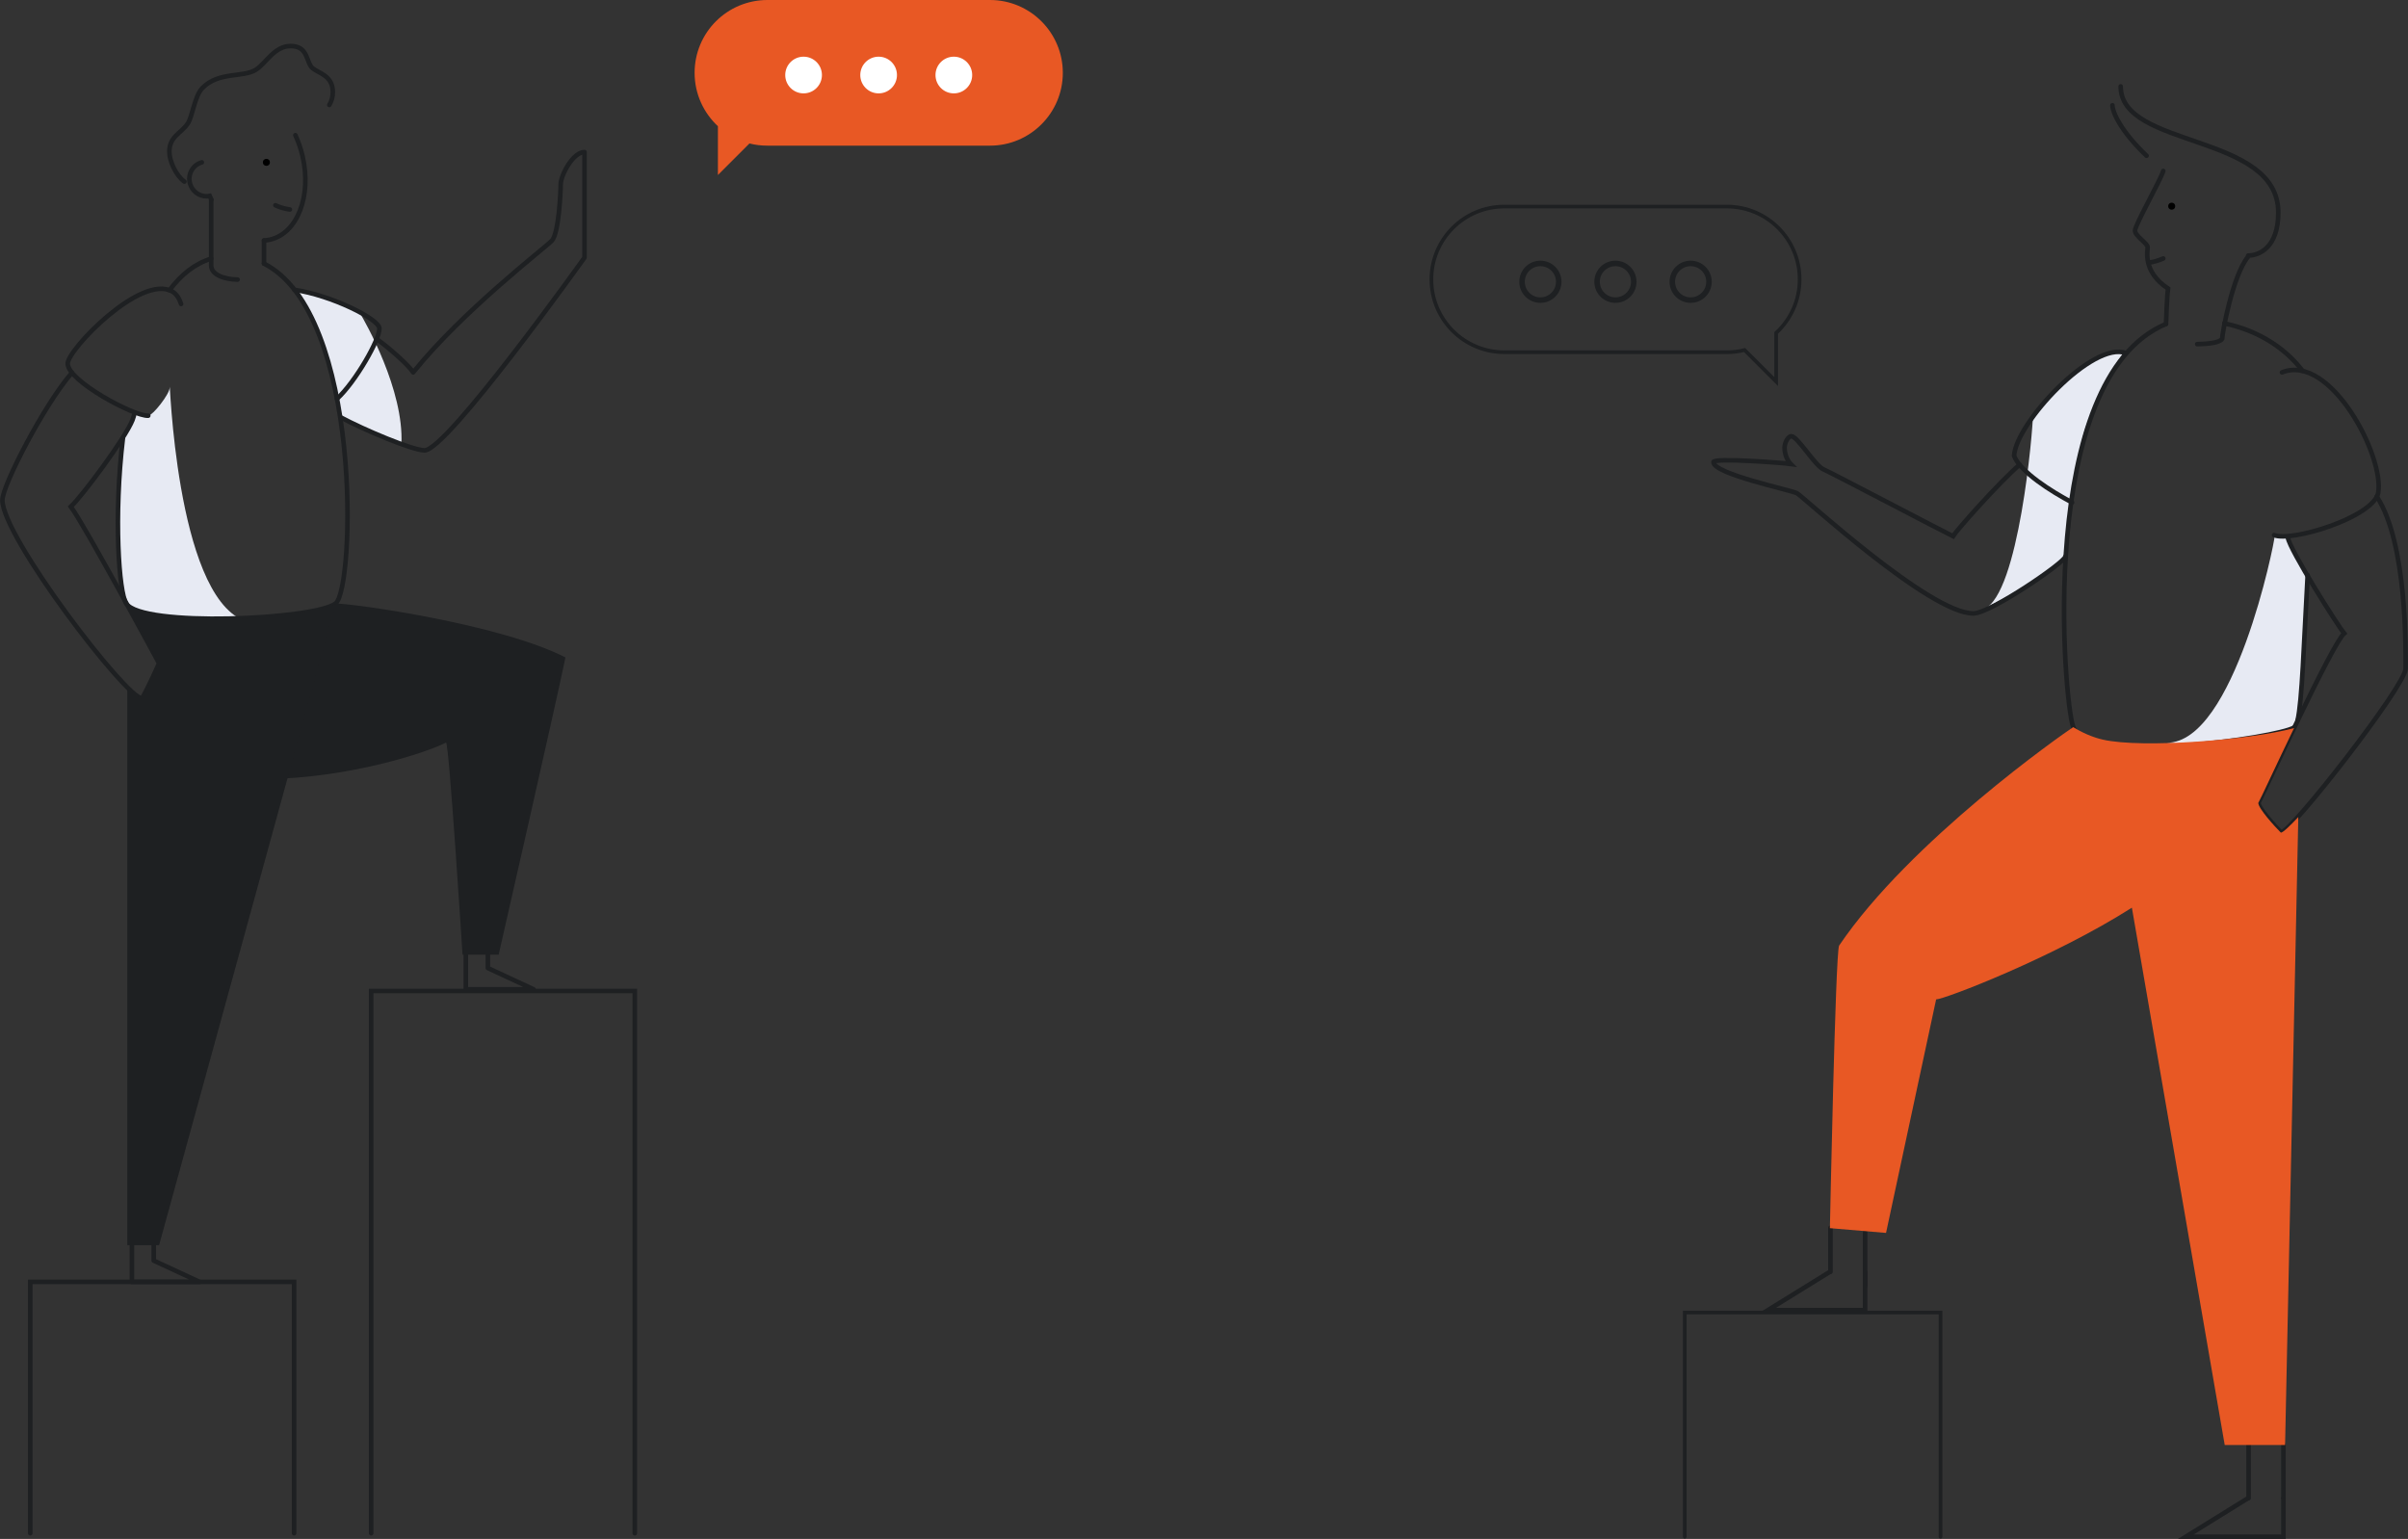 <?xml version="1.0" encoding="utf-8"?>
<!-- Generator: Adobe Illustrator 23.0.3, SVG Export Plug-In . SVG Version: 6.00 Build 0)  -->
<svg xmlns="http://www.w3.org/2000/svg" xmlns:xlink="http://www.w3.org/1999/xlink" x="0px" y="0px"
	 viewBox="0 0 1312.5 838.9" style="enable-background:new 0 0 1312.5 838.9;" xml:space="preserve">
<rect x="0" y="0" width="1312.5" height="838.9" fill="#333333" stroke="none"/>
<style type="text/css">
	.communicating-men-0{fill:#E7EAF3;}
	.communicating-men-1{fill:#e85824;}
	.communicating-men-2{fill:none;stroke:#1E2022;}
	.communicating-men-3{fill:#FFFFFF;}
	.communicating-men-4{fill:#1E2022;}
</style>
<path class="communicating-men-0 fill-gray-300" d="M195.8,170c3.5,5.8,24.4,42.6,23,72.1c-6.6-2.5-33.4-14.8-33.4-14.8l-1.7-10l-7.3-28.2l-4.1-10.8l-6.9-14.2
	l-4.5-6.2l12,2.8L195.8,170z"/>
<path class="communicating-men-0 fill-gray-300" d="M92.5,211.2c0-8.4,3,111.9,40.3,127c-20.1,5.8-52.8,1.3-52.8,1.3l-10.5-9.9l-3.1-7.5l-1.9-26.8v-9.5l0.1-15.8
	l1.5-22.9l1.3-8.1l4.6-10.5l1.9-3.7c0,0,5.3,1.6,7.3,1.6S92.5,214.9,92.5,211.2z"/>
<path class="communicating-men-4 fill-dark" d="M182.9,329c10,0,90.2,11.3,125.3,29.4c-4.8,23.5-36.4,162-36.4,162h-19.7c0,0-7.4-116.6-9-115.6
	c-10.6,5.5-52.8,19.3-97.9,19.9"/>
<path class="communicating-men-2 fill-none stroke-dark" stroke-width="2.5" stroke-linecap="round" stroke-linejoin="round" d="M205.3,184.8c6.9,4.9,17.5,14.3,19.9,18.2c27.2-33.8,71.9-67.9,75.6-71.8s4.8-25.9,4.8-30.7s6.6-17.6,13-17.6
	v57.5c0,0-74.9,105.1-87.2,105.1c-6.4,0-32.7-11-45.9-18.1"/>
<path class="communicating-men-2 fill-none stroke-dark" stroke-width="2.5" stroke-linecap="round" stroke-miterlimit="10" d="M160.5,158c20,2.9,46.3,15.9,46.3,21.1c0.1,6-12.9,28.9-23.1,38.3"/>
<path class="communicating-men-2 fill-none stroke-dark" stroke-width="2.5" stroke-linecap="round" stroke-miterlimit="10" d="M179.5,57.2c1.3-2.1,1.9-4.5,1.9-7c0-9-7.6-10.2-11-13c-3.7-3-2.1-12.1-12-12.1c-8.9,0-13.3,9.3-18.9,12.9
	c-6.9,4.4-20.4,0.9-29.2,10c-4.3,4.4-5.3,15.4-8,19.4c-3.7,5.4-10,7-10,15.3c0,5,3.5,12.9,8.2,16.3"/>
<path class="communicating-men-2 fill-none stroke-dark" stroke-width="2.5" stroke-linecap="round" stroke-miterlimit="10" d="M143.9,143.7c53.8,27.3,49.5,177.3,39,185.3c-11.5,8.8-105.5,13.1-114.1,0c-4-6.1-6.9-47.6-1.8-90.2"/>
<path class="communicating-men-2 fill-none stroke-dark" stroke-width="2.5" stroke-linecap="round" stroke-miterlimit="10" d="M92.4,158.2c6.2-8.4,13.8-14.5,22.7-17.2"/>
<path class="communicating-men-2 fill-none stroke-dark" stroke-width="2.5" stroke-linecap="round" stroke-miterlimit="10" d="M39.2,203.2c-15.1,17.3-37.9,61.5-37.9,69.4c0,20,67.5,108.1,76.1,108.1c3.6-6.2,9.3-19.1,9.3-19.1
	S46,286,38.6,276.2c6.4-6,29.8-37.5,33.6-47.2c0.5-1.3,0.9-2.7,1.2-4.1"/>
<path class="communicating-men-2 fill-none stroke-dark" stroke-width="2.5" stroke-linecap="round" stroke-miterlimit="10" d="M80.8,226.6c-7.6,0.5-43.9-18.9-43.9-28.4c0-7.6,39.7-48.8,56.8-39.4c2.4,1.3,4,3.8,5,6.9"/>
<path class="communicating-men-2 fill-none stroke-dark" stroke-width="2.5" stroke-linecap="round" stroke-miterlimit="10" d="M143.9,143.7v-12.6"/>
<path class="communicating-men-2 fill-none stroke-dark" stroke-width="2.5" stroke-linecap="round" stroke-miterlimit="10" d="M115.1,108.8v35.9c0,5.1,7.2,7.6,14.4,7.7"/>
<path class="communicating-men-2 fill-none stroke-dark" stroke-width="2.5" stroke-linecap="round" stroke-miterlimit="10" d="M143.9,131.1c1.1-0.1,2.3-0.2,3.4-0.5c14.8-3.5,22.7-23.8,17.6-45.5c-0.9-3.9-2.2-7.7-3.9-11.4"/>
<path class="communicating-men-2 fill-none stroke-dark" stroke-width="2.5" stroke-linecap="round" stroke-miterlimit="10" d="M110,88.5c-5,1.4-7.9,6.7-6.4,11.7c1.2,4,4.8,6.8,9,6.8c0.6,0,1.2-0.1,1.7-0.2c0.3,0.7,0.6,1.3,0.9,2"/>
<path class="communicating-men-4 fill-dark" d="M69.4,329v0.6c9.4,17.3,17.3,32,17.3,32s-5.7,12.9-9.3,19.1c-1.4,0-4.2-2.2-8-6v304.1h17.3L182.9,329
	C176.8,334.1,91.8,346.1,69.4,329z"/>
<path class="communicating-men-4 fill-dark" opacity=".1" d="M69.4,329v0.6c9.4,17.3,17.3,32,17.3,32s-5.7,12.9-9.3,19.1c-1.4,0-4.2-2.2-8-6v304.1h17.3L182.9,329
	C176.8,334.1,91.8,346.1,69.4,329z"/>
<polyline class="communicating-men-2 fill-none stroke-dark" stroke-width="2.5" stroke-linecap="round" stroke-linejoin="round" points="71.9,678.3 71.9,698.8 108.8,698.8 83.8,687.2 83.8,677.8 "/>
<polyline class="communicating-men-2 fill-none stroke-dark" stroke-width="2.5" stroke-linecap="round" stroke-linejoin="round" points="253.9,518.8 253.9,539.3 290.8,539.3 265.9,527.7 265.9,518.3 "/>
<path class="communicating-men-1 fill-primary" d="M539.6,0H418.3c-21.9,0-39.7,17.7-39.7,39.7c0,11.5,4.9,21.8,12.7,29.1v26.6l17.2-17.2c3.1,0.8,6.4,1.2,9.8,1.2
	h121.3c21.9,0,39.7-17.8,39.7-39.7S561.5,0,539.6,0z"/>
<circle class="communicating-men-3 fill-white" cx="438" cy="40.9" r="10"/>
<circle class="communicating-men-3 fill-white" cx="478.9" cy="40.9" r="10"/>
<circle class="communicating-men-3 fill-white" cx="519.9" cy="40.9" r="10"/>
<path class="communicating-men-2 fill-none stroke-dark" stroke-width="2" stroke-miterlimit="10" d="M980.9,152.3c0-22-17.8-39.7-39.7-39.7H819.9c-21.9,0-39.7,17.8-39.7,39.7S798,192,819.9,192h121.3
	c3.4,0,6.6-0.4,9.7-1.2l17.2,17.2v-26.5C976,174.2,980.9,163.8,980.9,152.3z"/>
<circle class="communicating-men-2 fill-none stroke-dark" stroke-width="3" stroke-miterlimit="10" cx="921.5" cy="153.6" r="10"/>
<circle class="communicating-men-2 fill-none stroke-dark" stroke-width="3" stroke-miterlimit="10" cx="880.5" cy="153.6" r="10"/>
<circle class="communicating-men-2 fill-none stroke-dark" stroke-width="3" stroke-miterlimit="10" cx="839.6" cy="153.6" r="10"/>
<path class="communicating-men-0 fill-gray-300" d="M1108.1,225.8c0,8.4-7.7,98.4-26.7,106.2c14.4-7.7,36.4-19.3,43.7-28.5c0.5-5.8,2.5-29.8,3.5-33.2
	c1-3.4,5-31.5,10.1-42.2c5-10.7,6.2-15,6.2-15l3.5-6.8l3.9-6.3l3.9-5.8l1.4-2l-1.8-0.4l-3.5-0.1l-4.5,1l-5.8,2.8l-6.9,4.2l-4.9,3.5
	l-4.7,3.9l-4.9,4.8l-5,5.5l-7.1,8.2"/>
<path class="communicating-men-0 fill-gray-300" d="M1239.8,292.4c0,3.4-22,112.5-58.7,112.5c41.4,3.8,62-1.6,62-1.6l7.3-6.5l2.5-7.3c0,0,2-20.4,2-22.3
	c0.1-2.9,0.5-9.6,0.5-9.6l0.6-12.6l1.6-31.5l-6.5-10.6l-4.4-10.8L1239.8,292.4z"/>
<path class="communicating-men-2 fill-none stroke-dark" stroke-width="2.5" stroke-linecap="round" stroke-miterlimit="10" d="M1255,202.1c-8.6-11.3-22.8-21.7-42.6-25.8"/>
<path class="communicating-men-2 fill-none stroke-dark" stroke-width="2.5" stroke-linecap="round" stroke-miterlimit="10" d="M1252.3,392.8c2.5-10.7,3.4-41.6,5.5-79.2"/>
<path class="communicating-men-2 fill-none stroke-dark" stroke-width="2.5" stroke-linecap="round" stroke-miterlimit="10" d="M1180.6,176.6c-71.3,29.7-55.5,207.2-50.6,219.6c8.3,21.2,111.2,6,120.4,0.4"/>
<path class="communicating-men-2 fill-none stroke-dark" stroke-width="2.5" stroke-linecap="round" stroke-miterlimit="10" d="M1225.2,140.1c-8.2,10.1-13.9,41.1-14,44.6c-1.3,2.1-7.4,2.8-13.6,2.9"/>
<path class="communicating-men-2 fill-none stroke-dark" stroke-width="2.5" stroke-linecap="round" stroke-miterlimit="10" d="M1100.8,253.3c-11.6,10.1-34.4,35.8-36.3,39c-5.8-2.8-66.1-34.5-70.7-36.5c-4.5-2-14.1-18-17.4-18
	c-1.9,0-3.7,3.7-3.7,6.2c0,4.3,2,7.6,3.3,8.9c-4.3-0.6-42.1-3.5-42.1-1c0,6.5,42.3,15.2,45.6,17s72.2,65.5,96.1,65.5
	c9.3,0,50.1-28,50.1-31"/>
<polyline class="communicating-men-2 fill-none stroke-dark" stroke-width="2.5" stroke-linecap="round" stroke-miterlimit="10" points="1244.6,816.7 1244.6,837.7 1191.4,837.7 1225.3,816.7 "/>
<line class="communicating-men-2 fill-none stroke-dark" stroke-width="2.5" stroke-linecap="round" stroke-miterlimit="10" x1="1244.6" y1="816.7" x2="1244.6" y2="787.5"/>
<line class="communicating-men-2 fill-none stroke-dark" stroke-width="2.5" stroke-linecap="round" stroke-miterlimit="10" x1="1225.6" y1="816.7" x2="1225.6" y2="787.5"/>
<polyline class="communicating-men-2 fill-none stroke-dark" stroke-width="2.5" stroke-linecap="round" stroke-miterlimit="10" points="1016.6,693.3 1016.6,714.2 963.6,714.2 997.4,693.3 "/>
<line class="communicating-men-2 fill-none stroke-dark" stroke-width="2.5" stroke-linecap="round" stroke-miterlimit="10" x1="1016.6" y1="700.9" x2="1016.6" y2="671.7"/>
<line class="communicating-men-2 fill-none stroke-dark" stroke-width="2.5" stroke-linecap="round" stroke-miterlimit="10" x1="997.7" y1="693.3" x2="997.7" y2="669.3"/>
<polyline class="communicating-men-2 fill-none stroke-dark" stroke-width="2" stroke-linecap="round" stroke-miterlimit="10" points="918.3,837.7 918.3,715.5 1057.7,715.5 1057.7,837.7 "/>
<path class="communicating-men-2 fill-none stroke-dark" stroke-width="2.5" stroke-linecap="round" stroke-miterlimit="10" d="M1247,293c1.1,6.9,27.6,48.6,30.7,52.3c-6.7,5.8-43.8,87-46.7,92.3c0,3,9.1,13,12.3,16.2
	c5.5,0,67.9-80.2,67.9-89.3s1-68.3-15.7-93.8"/>
<path class="communicating-men-2 fill-none stroke-dark" stroke-width="2.5" stroke-linecap="round" stroke-miterlimit="10" d="M1239.5,291.7c9.1,3.9,53.1-9.3,56.7-22.7c3.8-19.8-25.9-76.7-52.4-66"/>
<path class="communicating-men-1 fill-primary" d="M1243.2,453.9c-3.3-3.3-12.3-13.2-12.3-16.2c1.4-2.4,9.9-21,19.5-40.8c-23.7,6.4-82.6,11.2-104.2,6.3
	c-5.8-1.3-11.6-4-16.2-6.8c-5.7,3.7-89,62-127.6,119.1c-2,4.5-5,154-5,154l30.6,2.6l27.3-127.3c4.4,0,64-22.8,106.7-50l50.6,292.9
	h32.9l7.2-342.3C1247.9,450.5,1244.3,453.9,1243.2,453.9z"/>
<path class="communicating-men-2 fill-none stroke-dark" stroke-width="2.5" stroke-linecap="round" stroke-miterlimit="10" d="M1155.9,47.1c0,34,85.9,25.2,85.9,68.8c0,18.9-10.3,23.4-16.4,23.4"/>
<path class="communicating-men-2 fill-none stroke-dark" stroke-width="2.5" stroke-linecap="round" stroke-miterlimit="10" d="M1151.4,57.4c0,3.8,4.8,14.4,18.6,27.5"/>
<path class="communicating-men-2 fill-none stroke-dark" stroke-width="2.5" stroke-linecap="round" stroke-miterlimit="10" d="M1179.1,93.2c-1.5,5-15.4,29.5-15.4,32.5s6.9,6.9,6.9,9.1c0,2.1-2.8,13.3,11.1,22.5c-0.6,4.2-1.1,19.3-1.1,19.3
	"/>
<circle cx="1183.7" cy="112.4" r="1.9"/>
<circle cx="145.2" cy="88.5" r="1.9"/>
<path class="communicating-men-2 fill-none stroke-dark" stroke-width="2.5" stroke-linecap="round" stroke-miterlimit="10" d="M1179.1,140.9c-2.5,1.1-5.2,1.9-7.9,2.3"/>
<path class="communicating-men-2 fill-none stroke-dark" stroke-width="2.5" stroke-linecap="round" stroke-miterlimit="10" d="M158,114.2c-2.8-0.4-5.4-1.1-7.9-2.3"/>
<path class="communicating-men-2 fill-none stroke-dark" stroke-width="2.5" stroke-linecap="round" stroke-miterlimit="10" d="M1158.8,192.5c-18.1-6.9-60.2,38.4-61,56c3.3,8.7,20.4,19.5,31.6,25.4"/>
<polyline class="communicating-men-2 fill-none stroke-dark" stroke-width="2.5" stroke-linecap="round" stroke-miterlimit="10" points="346,835.8 346,540.2 202.3,540.2 202.3,835.8 "/>
<polyline class="communicating-men-2 fill-none stroke-dark" stroke-width="2.5" stroke-linecap="round" stroke-miterlimit="10" points="160.3,835.8 160.3,698.8 16.5,698.8 16.5,835.8 "/>
</svg>
